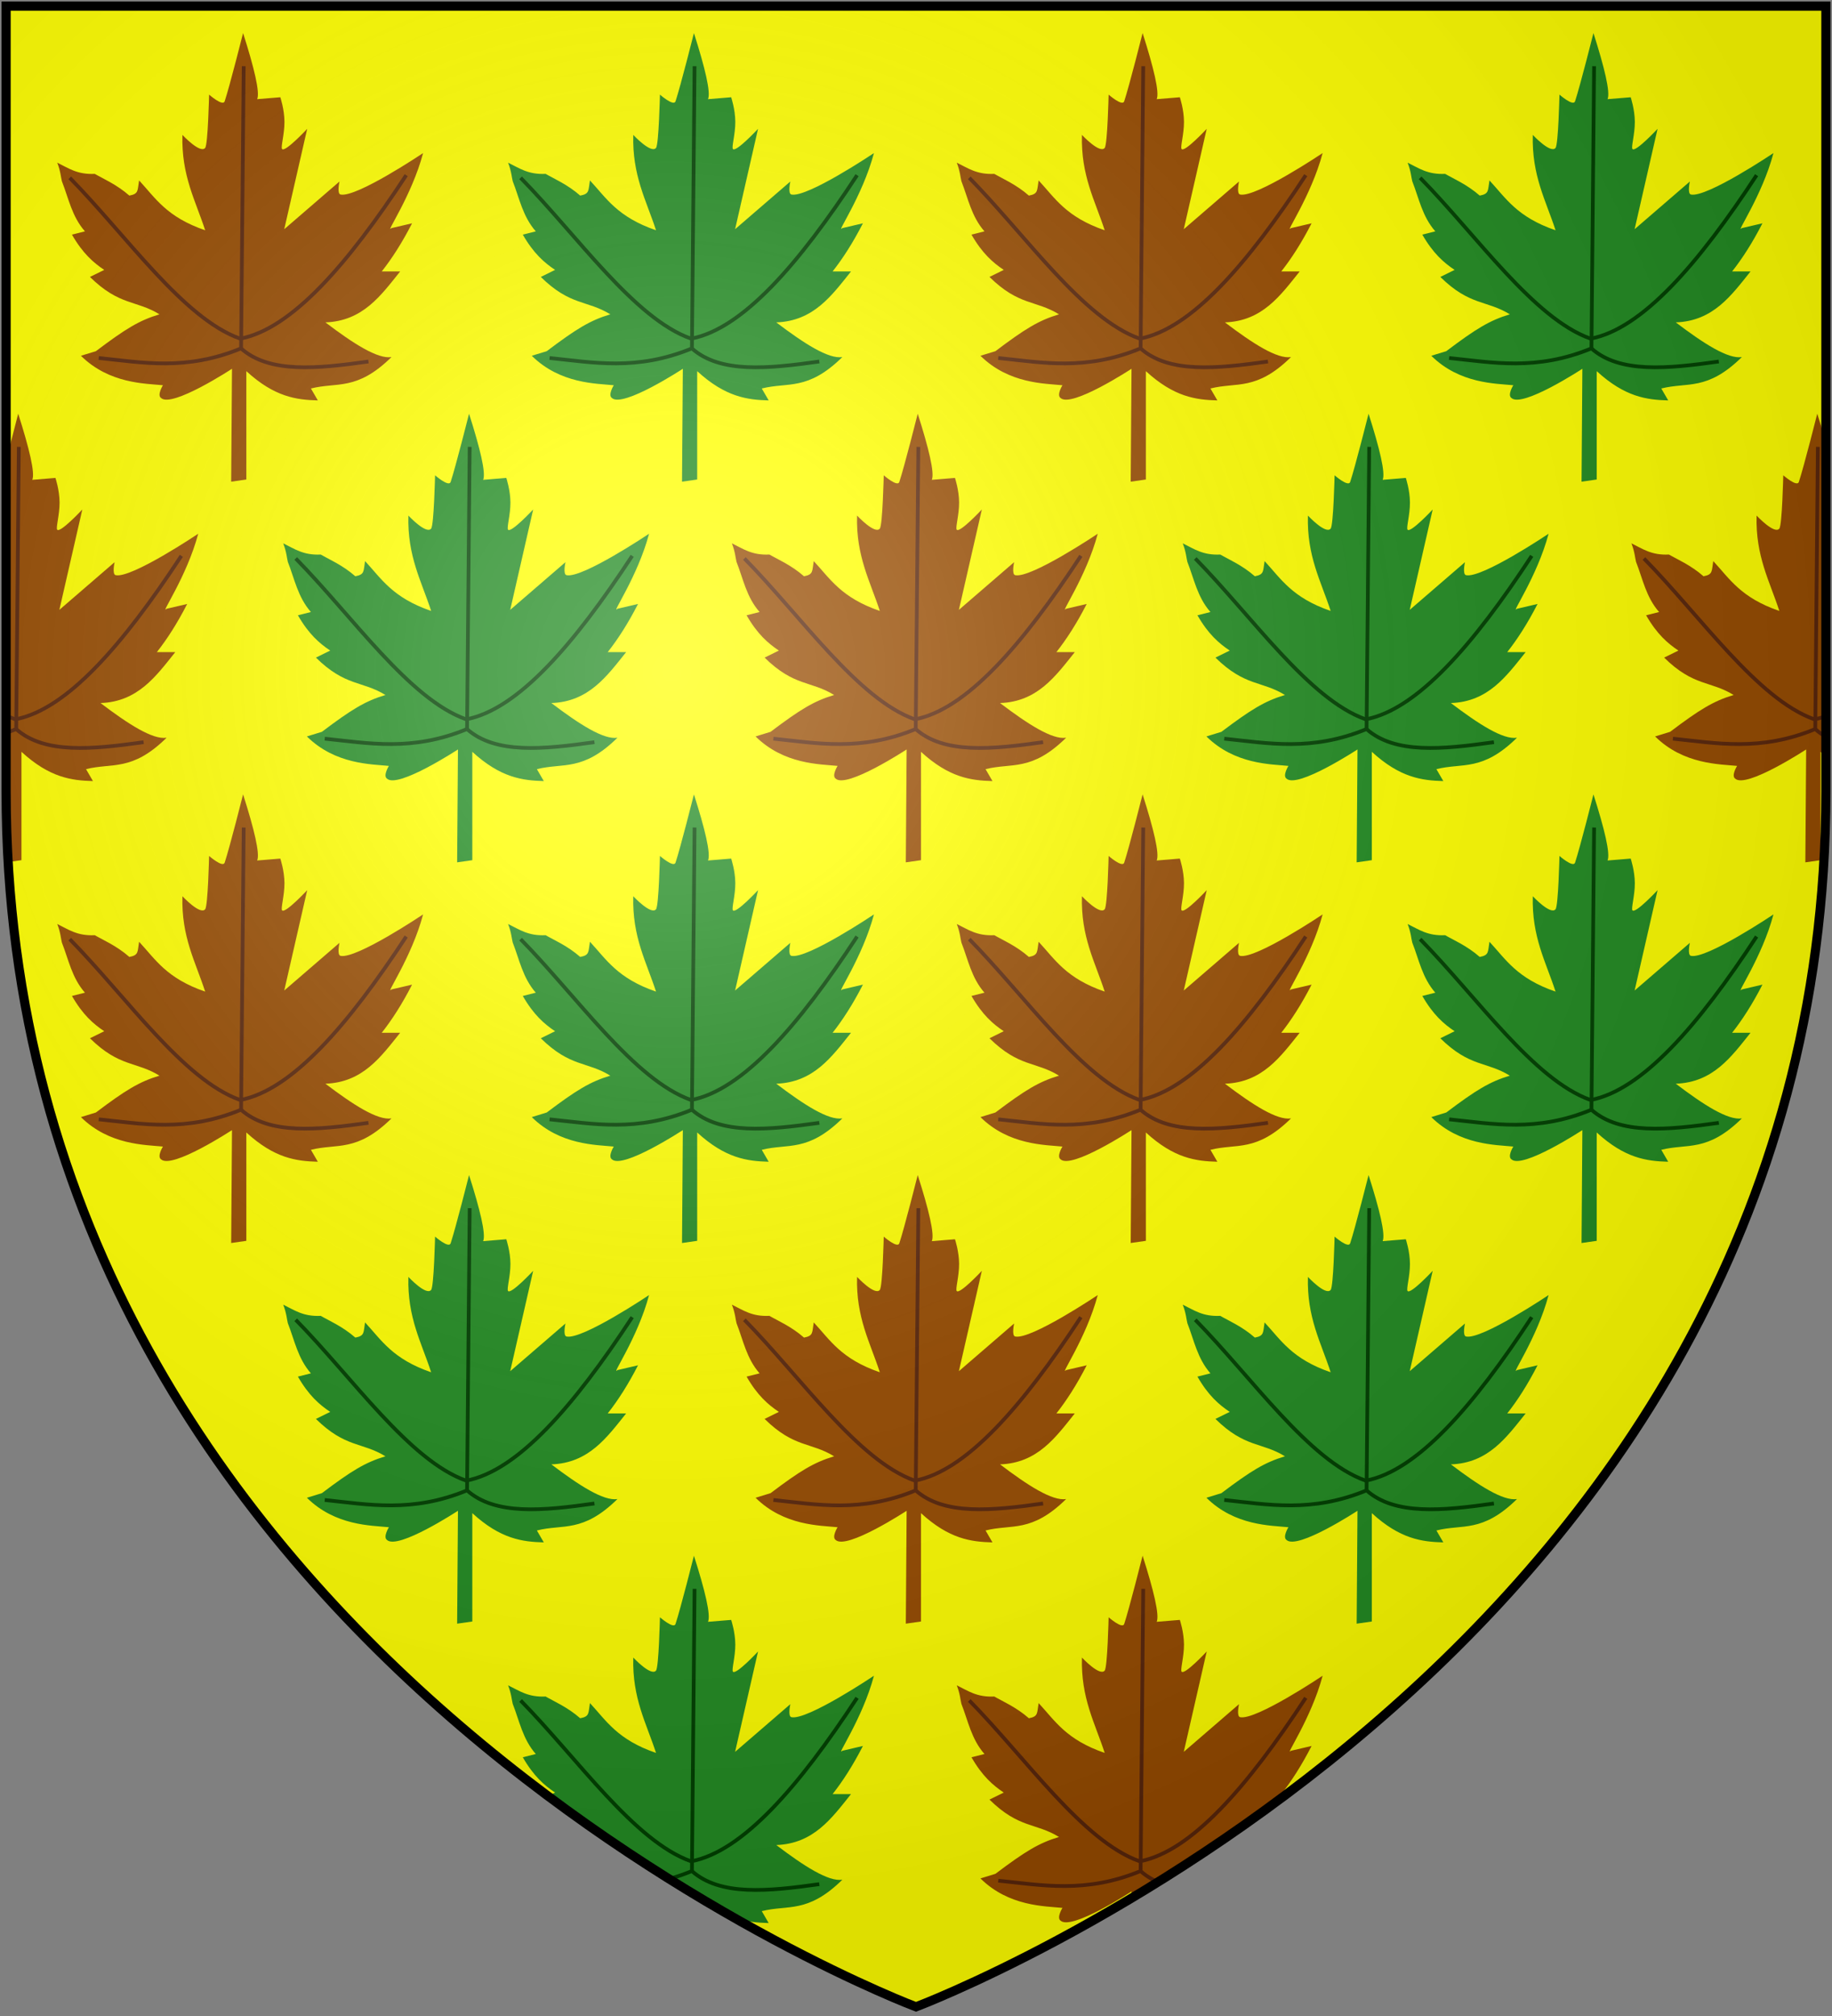 <?xml version="1.0" encoding="UTF-8" standalone="no"?>
<svg
   xmlns:dc="http://purl.org/dc/elements/1.1/"
   xmlns:cc="http://creativecommons.org/ns#"
   xmlns:rdf="http://www.w3.org/1999/02/22-rdf-syntax-ns#"
   xmlns:svg="http://www.w3.org/2000/svg"
   xmlns="http://www.w3.org/2000/svg"
   xmlns:xlink="http://www.w3.org/1999/xlink"
   xmlns:sodipodi="http://sodipodi.sourceforge.net/DTD/sodipodi-0.dtd"
   xmlns:inkscape="http://www.inkscape.org/namespaces/inkscape"
   width="600"
   height="660"
   id="svg2"
   version="1.1"
   inkscape:version="0.91 r13725"
   sodipodi:docname="House_Blanetree.svg">
  <rect width="100%" height="100%" fill="#808080" stroke="none"/>
  <defs
     id="defs17">
    <radialGradient
       inkscape:collect="always"
       xlink:href="#rg"
       id="radialGradient4153"
       gradientUnits="userSpaceOnUse"
       cx="220"
       cy="220"
       r="405" />
    <clipPath
       clipPathUnits="userSpaceOnUse"
       id="clipPath4444">
      <use
         x="0"
         y="0"
         xlink:href="#path13"
         id="use4446"
         width="100%"
         height="100%" />
    </clipPath>
  </defs>
  <sodipodi:namedview
     pagecolor="#ffffff"
     bordercolor="#666666"
     borderopacity="1"
     objecttolerance="10"
     gridtolerance="10"
     guidetolerance="10"
     inkscape:pageopacity="0"
     inkscape:pageshadow="2"
     inkscape:window-width="1366"
     inkscape:window-height="705"
     id="namedview15"
     showgrid="false"
     inkscape:zoom="0.50568849"
     inkscape:cx="38.378057"
     inkscape:cy="390.50947"
     inkscape:window-x="-8"
     inkscape:window-y="-8"
     inkscape:window-maximized="1"
     inkscape:current-layer="svg2" />
  <radialGradient
     id="rg"
     gradientUnits="userSpaceOnUse"
     cx="220"
     cy="220"
     r="405">
    <stop
       style="stop-color:#fff;stop-opacity:.3"
       offset="0"
       id="stop5" />
    <stop
       style="stop-color:#fff;stop-opacity:.2"
       offset=".2"
       id="stop7" />
    <stop
       style="stop-color:#666;stop-opacity:.1"
       offset=".6"
       id="stop9" />
    <stop
       style="stop-color:#000;stop-opacity:.13"
       offset="1"
       id="stop11" />
  </radialGradient>
  <path
     d="m2,2v257c0,286 298,398 298,398c0,0 298-112 298-398V2z"
     id="path13"
     stroke-width="3"
     stroke="#000"
     fill="url(#rg)"
     style="fill:#ffff00;stroke:none" />
  <g
     id="g4412"
     clip-path="url(#clipPath4444)">
    <g
       id="g4164"
       transform="matrix(0.322,0,0,0.322,132.405,172.297)">
      <path
         inkscape:connector-curvature="0"
         style="fill:#228b22;fill-opacity:1;fill-rule:evenodd;stroke:none;stroke-width:4.5;stroke-linecap:butt;stroke-linejoin:miter;stroke-miterlimit:4;stroke-dasharray:none;stroke-opacity:1"
         d="m 294.621,-501.471 c 0,0 -13.582,53.823 -18.729,69.409 -1.81,5.481 -15.84,-6.819 -15.84,-6.819 0,0 -1.139,50.647 -3.991,54.193 -5.01,6.23 -23.136,-13.221 -23.136,-13.221 -1.198,41.227 13.329,66.73 23.136,96.952 -39.318,-13.51 -50.478,-32.651 -67.205,-50.679 -1.755,10.322 -0.208,13.627 -9.916,15.424 -12.956,-11.403 -27.255,-17.455 -35.169,-22.096 -17.83,0.881 -26.635,-5.796 -38.169,-11.373 3.433,8.817 3.635,14.745 4.701,18.828 6.828,17.33 10.141,35.832 23.466,50.997 l -13.221,3.305 c 10.948,19.099 21.896,28.582 32.844,35.88 l -14.531,7.149 c 30.089,29.567 47.038,23.409 70.719,38.022 -20.611,6.139 -34.638,14.829 -64.672,37.459 l -15.216,4.676 c 28.899,28.589 65.629,28.144 83.401,29.955 0,0 -6.221,9.962 -1.934,12.952 11.039,10.379 72.176,-29.686 72.176,-29.686 l -0.833,114.788 15.424,-2.203 0,-110.173 c 28.721,26.353 51.025,29.179 72.714,29.747 l -7.027,-12.119 c 26.718,-6.776 46.614,2.813 81.944,-31.95 -13.99,2.267 -39.023,-13.869 -67.205,-35.255 38.074,-1.343 56.422,-27.342 76.019,-51.781 l -18.729,0 c 10.283,-13.043 20.566,-28.918 30.848,-48.953 l -20.933,4.884 c -7.273,6.866 20.444,-32.262 32.158,-76.288 0,0 -67.868,45.557 -83.939,42.135 -3.893,-0.829 -1.102,-13.221 -1.102,-13.221 l -56.188,48.476 23.344,-102.044 c 0,0 -22.448,24.11 -25.548,20.517 -1.541,-1.786 2.48,-14.94 2.419,-27.647 -0.062,-12.707 -4.206,-24.967 -4.206,-24.967 l -23.553,1.934 c 2.995,-6.864 -3.043,-31.793 -14.322,-67.205 z"
         id="path2384"
         sodipodi:nodetypes="cscscccccccccccccccccccccccccccscscccssccc" />
      <g
         id="g4149"
         style="fill:none;stroke:#004000;stroke-opacity:1">
        <path
           id="path2480"
           d="m 295.251,-467.77 -2.681,288.625"
           style="fill:none;fill-rule:evenodd;stroke:#004000;stroke-width:3.8;stroke-linecap:butt;stroke-linejoin:miter;stroke-miterlimit:4;stroke-dasharray:none;stroke-opacity:1"
           inkscape:connector-curvature="0" />
        <path
           sodipodi:nodetypes="ccc"
           id="path2482"
           d="m 118.323,-354.286 c 57.785,58.768 115.569,143.123 173.354,163.525 52.27,-9.782 109.493,-75.696 168.886,-166.205"
           style="fill:none;fill-rule:evenodd;stroke:#004000;stroke-width:3.8;stroke-linecap:butt;stroke-linejoin:miter;stroke-miterlimit:4;stroke-dasharray:none;stroke-opacity:1"
           inkscape:connector-curvature="0" />
        <path
           sodipodi:nodetypes="ccc"
           id="path2484"
           d="m 422.139,-167.528 c -52.359,7.357 -100.778,12.238 -129.617,-13.332 -55.972,23.111 -100.262,14.301 -144.711,9.758"
           style="fill:none;fill-rule:evenodd;stroke:#004000;stroke-width:3.8;stroke-linecap:butt;stroke-linejoin:miter;stroke-miterlimit:4;stroke-dasharray:none;stroke-opacity:1"
           inkscape:connector-curvature="0" />
      </g>
    </g>
    <g
       transform="matrix(0.322,0,0,0.322,-337.255,172.297)"
       id="g4345">
      <path
         inkscape:connector-curvature="0"
         style="fill:#964b00;fill-opacity:1;fill-rule:evenodd;stroke:none;stroke-width:4.5;stroke-linecap:butt;stroke-linejoin:miter;stroke-miterlimit:4;stroke-dasharray:none;stroke-opacity:1"
         d="m 1294.622,-501.471 c 0,0 -13.582,53.823 -18.729,69.409 -1.81,5.481 -15.841,-6.819 -15.841,-6.819 0,0 -1.139,50.647 -3.991,54.193 -5.01,6.23 -23.136,-13.221 -23.136,-13.221 -1.198,41.227 13.329,66.73 23.136,96.952 -39.318,-13.51 -50.478,-32.651 -67.205,-50.679 -1.755,10.322 -0.208,13.627 -9.915,15.424 -12.956,-11.403 -27.255,-17.455 -35.169,-22.096 -17.83,0.881 -26.635,-5.796 -38.169,-11.373 3.433,8.817 3.635,14.745 4.701,18.828 6.828,17.33 10.141,35.832 23.466,50.997 l -13.221,3.305 c 10.948,19.099 21.896,28.582 32.844,35.88 l -14.531,7.149 c 30.089,29.567 47.038,23.409 70.719,38.022 -20.611,6.139 -34.638,14.829 -64.672,37.459 l -15.216,4.676 c 28.899,28.589 65.629,28.144 83.401,29.955 0,0 -6.221,9.962 -1.934,12.952 11.039,10.379 72.176,-29.686 72.176,-29.686 l -0.833,114.788 15.424,-2.203 0,-110.173 c 28.721,26.353 51.025,29.179 72.714,29.747 l -7.027,-12.119 c 26.718,-6.776 46.614,2.813 81.944,-31.95 -13.99,2.267 -39.023,-13.869 -67.205,-35.255 38.074,-1.343 56.422,-27.342 76.019,-51.781 l -18.729,0 c 10.283,-13.043 20.566,-28.918 30.848,-48.953 l -20.933,4.884 c -7.273,6.866 20.445,-32.262 32.158,-76.288 0,0 -67.868,45.557 -83.939,42.135 -3.893,-0.829 -1.102,-13.221 -1.102,-13.221 l -56.188,48.476 23.344,-102.044 c 0,0 -22.448,24.11 -25.548,20.517 -1.541,-1.786 2.48,-14.94 2.419,-27.647 -0.062,-12.707 -4.206,-24.967 -4.206,-24.967 l -23.552,1.934 c 2.994,-6.864 -3.043,-31.793 -14.322,-67.205 z"
         id="path4347"
         sodipodi:nodetypes="cscscccccccccccccccccccccccccccscscccssccc" />
      <g
         transform="translate(1000,0)"
         id="g4349"
         style="fill:none;stroke:#59260b;stroke-opacity:1">
        <path
           id="path4351"
           d="m 295.251,-467.77 -2.681,288.625"
           style="fill:none;fill-rule:evenodd;stroke:#59260b;stroke-width:3.8;stroke-linecap:butt;stroke-linejoin:miter;stroke-miterlimit:4;stroke-dasharray:none;stroke-opacity:1"
           inkscape:connector-curvature="0" />
        <path
           sodipodi:nodetypes="ccc"
           id="path4353"
           d="m 118.323,-354.286 c 57.785,58.768 115.569,143.123 173.354,163.525 52.27,-9.782 109.493,-75.696 168.886,-166.205"
           style="fill:none;fill-rule:evenodd;stroke:#59260b;stroke-width:3.8;stroke-linecap:butt;stroke-linejoin:miter;stroke-miterlimit:4;stroke-dasharray:none;stroke-opacity:1"
           inkscape:connector-curvature="0" />
        <path
           sodipodi:nodetypes="ccc"
           id="path4355"
           d="m 422.139,-167.528 c -52.359,7.357 -100.778,12.238 -129.617,-13.332 -55.972,23.111 -100.262,14.301 -144.711,9.758"
           style="fill:none;fill-rule:evenodd;stroke:#59260b;stroke-width:3.8;stroke-linecap:butt;stroke-linejoin:miter;stroke-miterlimit:4;stroke-dasharray:none;stroke-opacity:1"
           inkscape:connector-curvature="0" />
      </g>
    </g>
    <use
       height="100%"
       width="100%"
       transform="translate(294.604,0)"
       id="use4360"
       xlink:href="#g4164"
       y="0"
       x="0" />
    <use
       height="100%"
       width="100%"
       transform="translate(294.604,0)"
       id="use4362"
       xlink:href="#g4345"
       y="0"
       x="0" />
    <use
       height="100%"
       width="100%"
       transform="translate(0,249.244)"
       id="use4372"
       xlink:href="#g4164"
       y="0"
       x="0" />
    <use
       height="100%"
       width="100%"
       transform="translate(0,249.244)"
       id="use4374"
       xlink:href="#g4345"
       y="0"
       x="0" />
    <use
       height="100%"
       width="100%"
       transform="translate(294.604,249.244)"
       id="use4376"
       xlink:href="#g4164"
       y="0"
       x="0" />
    <use
       height="100%"
       width="100%"
       transform="translate(294.604,249.244)"
       id="use4378"
       xlink:href="#g4345"
       y="0"
       x="0" />
    <use
       height="100%"
       width="100%"
       transform="translate(-73.651,124.622)"
       id="use4380"
       xlink:href="#g4164"
       y="0"
       x="0" />
    <use
       height="100%"
       width="100%"
       transform="translate(-73.651,124.622)"
       id="use4382"
       xlink:href="#g4345"
       y="0"
       x="0" />
    <use
       height="100%"
       width="100%"
       transform="translate(220.953,124.622)"
       id="use4384"
       xlink:href="#g4164"
       y="0"
       x="0" />
    <use
       height="100%"
       width="100%"
       transform="translate(220.953,124.622)"
       id="use4386"
       xlink:href="#g4345"
       y="0"
       x="0" />
    <use
       height="100%"
       width="100%"
       transform="translate(515.557,124.622)"
       id="use4400"
       xlink:href="#g4345"
       y="0"
       x="0" />
    <use
       height="100%"
       width="100%"
       transform="translate(220.953,373.865)"
       id="use4402"
       xlink:href="#g4164"
       y="0"
       x="0" />
    <use
       height="100%"
       width="100%"
       transform="translate(220.953,373.865)"
       id="use4404"
       xlink:href="#g4345"
       y="0"
       x="0" />
    <use
       height="100%"
       width="100%"
       transform="translate(-73.651,373.865)"
       id="use4406"
       xlink:href="#g4164"
       y="0"
       x="0" />
    <use
       height="100%"
       width="100%"
       transform="translate(0,498.487)"
       id="use4408"
       xlink:href="#g4164"
       y="0"
       x="0" />
    <use
       height="100%"
       width="100%"
       transform="translate(294.604,498.487)"
       id="use4410"
       xlink:href="#g4345"
       y="0"
       x="0" />
  </g>
  <path
     id="path4147"
     d="m 2,2 0,257 c 0,286 298,398 298,398 0,0 298,-112 298,-398 L 598,2 Z"
     style="fill:url(#radialGradient4153);stroke:#000000;stroke-width:3"
     inkscape:connector-curvature="0" />
</svg>
